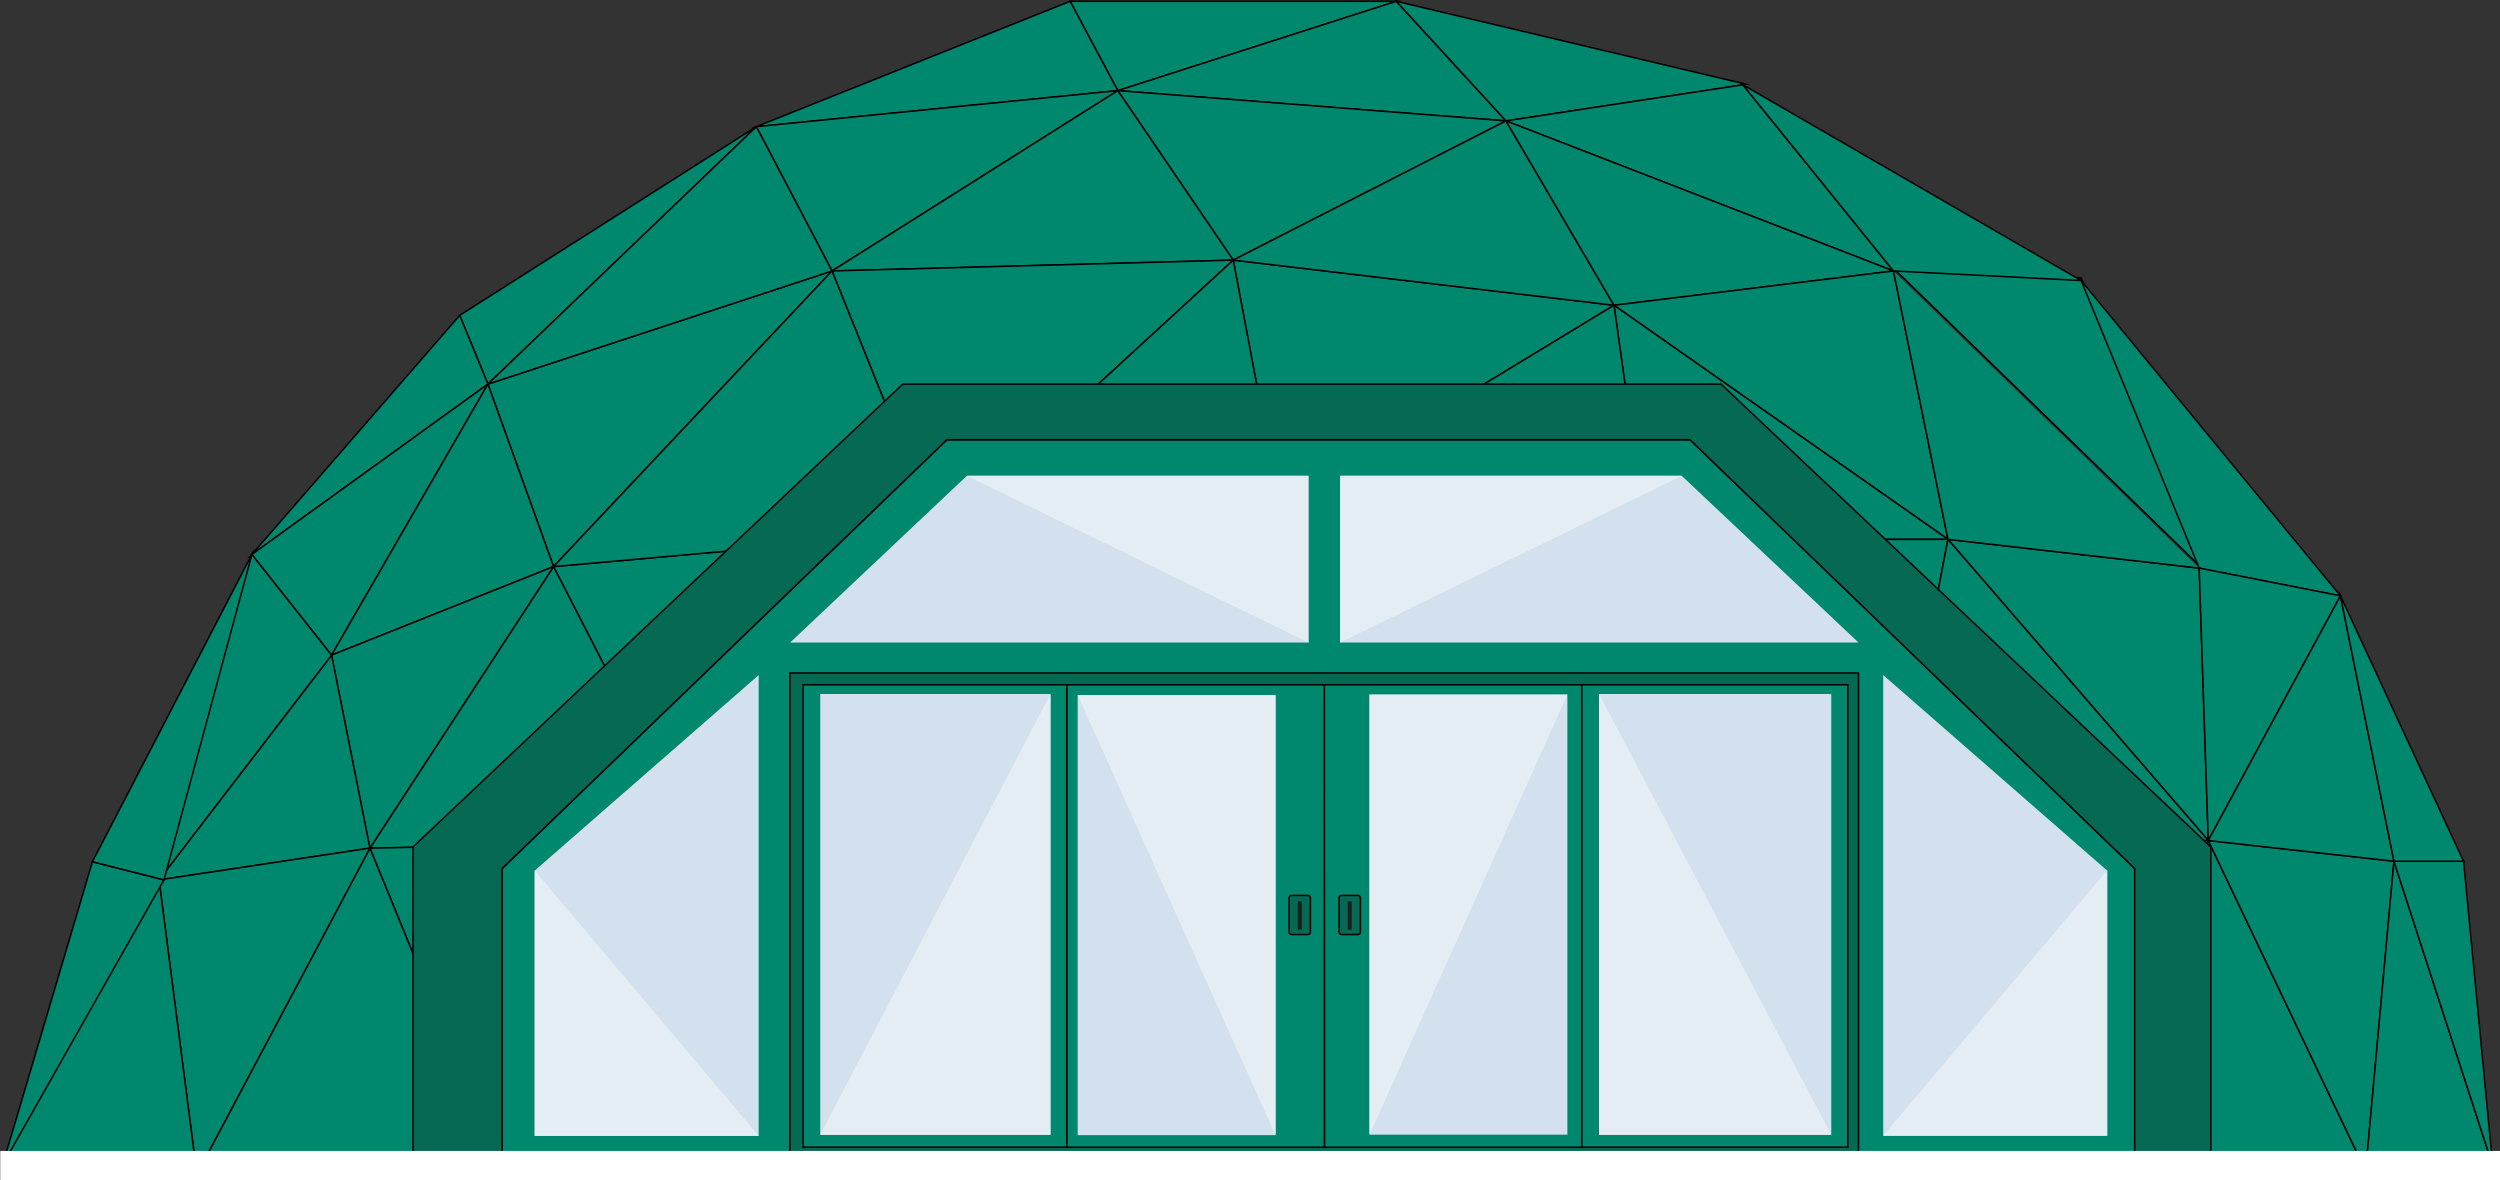 <?xml version="1.0" encoding="UTF-8"?><svg xmlns="http://www.w3.org/2000/svg" viewBox="0 0 821.26 387.71"><rect x="0" y="0" width="821.26" height="387.71" fill="#333333" stroke="none"/><defs><style>.g{fill:#00886e;}.g,.h{stroke:#000;stroke-miterlimit:10;stroke-width:.5px;}.i{fill:#fff;}.j{fill:#d2e1ed;}.k{fill:#e5edf4;}.h{fill:#066954;}.l{fill:#1d1d1b;}</style></defs><g id="a"/><g id="b"><g id="c"><polygon class="g" points="351.54 .43 367.2 29.77 458.69 .43 351.54 .43"/><polygon class="g" points="458.69 .43 494.73 39.71 367.2 29.77 458.69 .43"/><polygon class="g" points="367.2 29.77 405.12 85.45 494.73 39.71 367.2 29.77"/><polygon class="g" points="367.2 29.77 248.46 41.61 351.54 .43 367.2 29.77"/><polygon class="g" points="248.46 41.61 273.32 89.01 367.2 29.77 248.46 41.61"/><polygon class="g" points="273.32 89.01 405.12 85.45 367.2 29.77 273.32 89.01"/><polygon class="g" points="405.12 85.45 420.49 166.91 530.2 100.28 405.12 85.45"/><polygon class="g" points="494.73 39.71 530.2 100.28 405.12 85.45 494.73 39.71"/><polygon class="g" points="494.73 39.71 573.62 27.69 458.69 .43 494.73 39.71"/><polygon class="g" points="494.73 39.71 622.01 89.01 572.55 27.86 494.73 39.71"/><polygon class="g" points="530.2 100.28 622.01 89.01 494.73 39.71 530.2 100.28"/><polygon class="g" points="530.2 100.28 639.91 177.18 622.01 89.01 530.2 100.28"/><polygon class="g" points="530.2 100.28 540.97 177.18 639.91 177.18 530.2 100.28"/><polygon class="g" points="622.01 88.13 722.44 185.75 683.66 91.28 622.01 88.13"/><polygon class="g" points="572.55 27.86 683.66 92.16 622.01 89.01 572.55 27.86"/><polygon class="g" points="639.91 177.18 725.43 276.12 722.44 186.63 639.91 177.18"/><polygon class="g" points="273.32 89.01 307.83 174.86 405.12 85.45 273.32 89.01"/><polygon class="g" points="273.32 89.01 181.84 186.13 160.29 126.18 273.32 89.01"/><polygon class="g" points="248.46 41.61 160.29 126.18 151.01 103.6 248.46 41.61"/><polygon class="g" points="151.01 103.6 82.73 182.15 160.29 126.18 151.01 103.6"/><polygon class="g" points="82.73 182.15 108.92 215.22 160.29 126.18 82.73 182.15"/><polygon class="g" points="181.84 186.13 108.92 215.22 160.29 126.18 181.84 186.13"/><polygon class="g" points="181.84 186.13 228.24 276.62 307.83 174.86 181.84 186.13"/><polygon class="g" points="181.84 186.13 121.51 278.61 228.24 276.62 181.84 186.13"/><polygon class="g" points="108.92 215.22 121.51 278.61 181.84 186.13 108.92 215.22"/><polygon class="g" points="121.51 278.61 165.31 385.72 228.24 276.62 121.51 278.61"/><polygon class="g" points="121.51 278.61 64.67 385.72 165.31 385.72 121.51 278.61"/><polygon class="g" points="108.92 215.22 52.24 289.05 121.51 278.61 108.92 215.22"/><polygon class="g" points="52.24 289.05 64.67 385.72 121.51 278.61 52.24 289.05"/><polygon class="g" points="639.91 177.18 620.93 276.12 540.97 177.18 639.91 177.18"/><polygon class="g" points="620.93 276.12 725.43 276.12 639.91 177.18 620.93 276.12"/><path class="g" d="M620.93,276.12s66.38,107.56,65.72,106.89,38.78-106.89,38.78-106.89h-104.5Z"/><polygon class="g" points="725.43 276.12 777.13 384.67 686.65 383.02 725.43 276.12"/><polygon class="g" points="777.13 384.67 786.42 282.92 725.43 276.12 777.13 384.67"/><polygon class="g" points="786.42 282.92 818.9 383.02 777.13 384.67 786.42 282.92"/><polygon class="g" points="818.9 383.02 809.29 282.92 786.42 282.92 818.9 383.02"/><polygon class="g" points="683.66 92.16 768.85 195.74 722.44 186.63 683.66 92.16"/><polygon class="g" points="725.43 276.12 768.85 195.74 722.44 186.63 725.43 276.12"/><polygon class="g" points="786.42 282.92 768.85 195.74 725.43 276.12 786.42 282.92"/><polygon class="g" points="809.29 282.92 768.85 195.74 786.42 282.92 809.29 282.92"/><polygon class="g" points="620.93 276.12 572.55 383.02 686.65 383.02 620.93 276.12"/><polygon class="g" points="620.93 276.12 515.86 279.6 540.97 177.18 620.93 276.12"/><polygon class="g" points="572.55 383.02 515.86 279.6 620.93 276.12 572.55 383.02"/><polygon class="g" points="228.24 276.62 286.91 385.72 165.31 385.72 228.24 276.62"/><polygon class="g" points="228.24 276.62 335.63 276.12 307.83 174.86 228.24 276.62"/><polygon class="g" points="286.91 385.72 335.63 276.12 228.24 276.62 286.91 385.72"/><polygon class="g" points="286.91 385.72 375.91 385.72 335.63 276.12 286.91 385.72"/><polygon class="g" points="335.63 276.12 420.49 166.91 307.83 174.86 335.63 276.12"/><polygon class="g" points="307.83 174.86 405.12 85.45 420.49 166.91 307.83 174.86"/><polygon class="g" points="540.97 177.18 420.49 166.91 530.2 100.28 540.97 177.18"/><polygon class="g" points="420.49 166.91 447.67 276.62 335.63 276.12 420.49 166.91"/><polygon class="g" points="375.91 385.72 447.67 276.62 335.63 276.12 375.91 385.72"/><polygon class="g" points="447.67 276.62 540.97 177.18 420.49 166.91 447.67 276.62"/><polygon class="g" points="447.67 276.62 515.86 279.6 540.97 177.18 447.67 276.62"/><polygon class="g" points="375.91 385.72 473.84 385.72 447.67 276.62 375.91 385.72"/><polygon class="g" points="473.84 385.72 515.86 279.6 447.67 276.62 473.84 385.72"/><polygon class="g" points="473.84 385.72 572.55 383.02 515.86 279.6 473.84 385.72"/><polygon class="g" points="82.73 182.15 52.24 289.05 108.92 215.22 82.73 182.15"/><polygon class="g" points="64.67 385.72 .86 382.68 52.24 289.05 64.67 385.72"/><polygon class="g" points=".86 382.68 30.36 283.08 53.87 289.05 .86 382.68"/><polygon class="g" points="30.36 283.08 82.73 182.15 53.87 289.05 30.36 283.08"/><polygon class="g" points="181.84 186.13 273.32 89.01 307.83 174.86 181.84 186.13"/><polygon class="g" points="160.29 126.18 248.46 41.61 273.32 89.01 160.29 126.18"/><polyline class="g" points="722.44 186.63 639.91 177.18 622.01 89.01"/><polygon class="g" points="701.26 285.3 555.16 144.44 311.06 144.44 164.96 285.3 164.96 384.91 701.26 384.91 701.26 285.3"/><path class="h" d="M565.37,126.18H296.57l-160.89,152.03v107.5H726.26v-107.5l-160.89-152.03Zm135.89,258.74H164.96v-99.61l146.1-140.87h244.09l146.1,140.87v99.61Z"/><rect class="h" x="259.52" y="221.08" width="351.01" height="164.99"/><rect id="d" class="i" x=".08" y="378.09" width="821.18" height="9.62"/><polygon class="j" points="440.25 211.07 610.52 211.07 552.45 156.3 440.25 156.3 440.25 211.07"/><polygon class="k" points="440.25 211.07 552.45 156.3 440.25 156.3 440.25 211.07"/><polygon class="j" points="618.64 221.76 618.64 286 618.64 373.13 692.22 373.13 692.22 286 618.64 221.76"/><polygon class="k" points="618.64 373.06 692.22 285.93 692.22 373.06 618.64 373.06"/><polygon class="j" points="429.83 211.07 259.56 211.07 317.63 156.3 429.83 156.3 429.83 211.07"/><polyline class="k" points="317.63 156.3 429.83 211.07 429.83 156.3"/><polygon class="j" points="249.23 221.76 249.23 286 249.23 373.13 175.65 373.13 175.65 286 249.23 221.76"/><polygon class="k" points="175.65 286 249.23 373.13 175.65 373.13 175.65 286"/><rect class="g" x="263.85" y="224.94" width="86.62" height="151.91"/><rect class="j" x="269.45" y="227.98" width="75.63" height="144.8"/><polygon class="k" points="345.08 227.98 269.45 372.78 345.08 372.78 345.08 227.98"/><g><polygon class="g" points="435.04 224.94 435.08 376.86 519.66 376.86 519.66 224.94 435.04 224.94"/><rect id="e" class="j" x="449.89" y="228.18" width="65" height="144.56" transform="translate(964.78 600.92) rotate(-180)"/><polygon class="k" points="514.89 228.18 449.89 372.74 449.89 228.18 514.89 228.18"/><rect class="h" x="439.9" y="294.15" width="6.99" height="12.85" rx=".79" ry=".79"/><rect class="l" x="442.74" y="296.12" width="1.31" height="9.3"/></g><g><polygon class="g" points="350.48 224.94 350.48 376.86 435.08 376.86 435.04 224.94 350.48 224.94"/><rect class="h" x="423.49" y="294.15" width="6.99" height="12.85" rx=".79" ry=".79"/><rect class="l" x="426.34" y="296.12" width="1.31" height="9.3"/><rect id="f" class="j" x="354.02" y="228.34" width="65" height="144.56"/><polygon class="k" points="354.02 228.34 419.02 372.9 419.02 228.34 354.02 228.34"/></g><rect class="g" x="519.65" y="224.94" width="87.37" height="151.91"/><rect class="j" x="525.29" y="227.98" width="76.29" height="144.8"/><polygon class="k" points="525.29 227.98 525.29 372.78 601.58 372.78 525.29 227.98"/></g></g></svg>